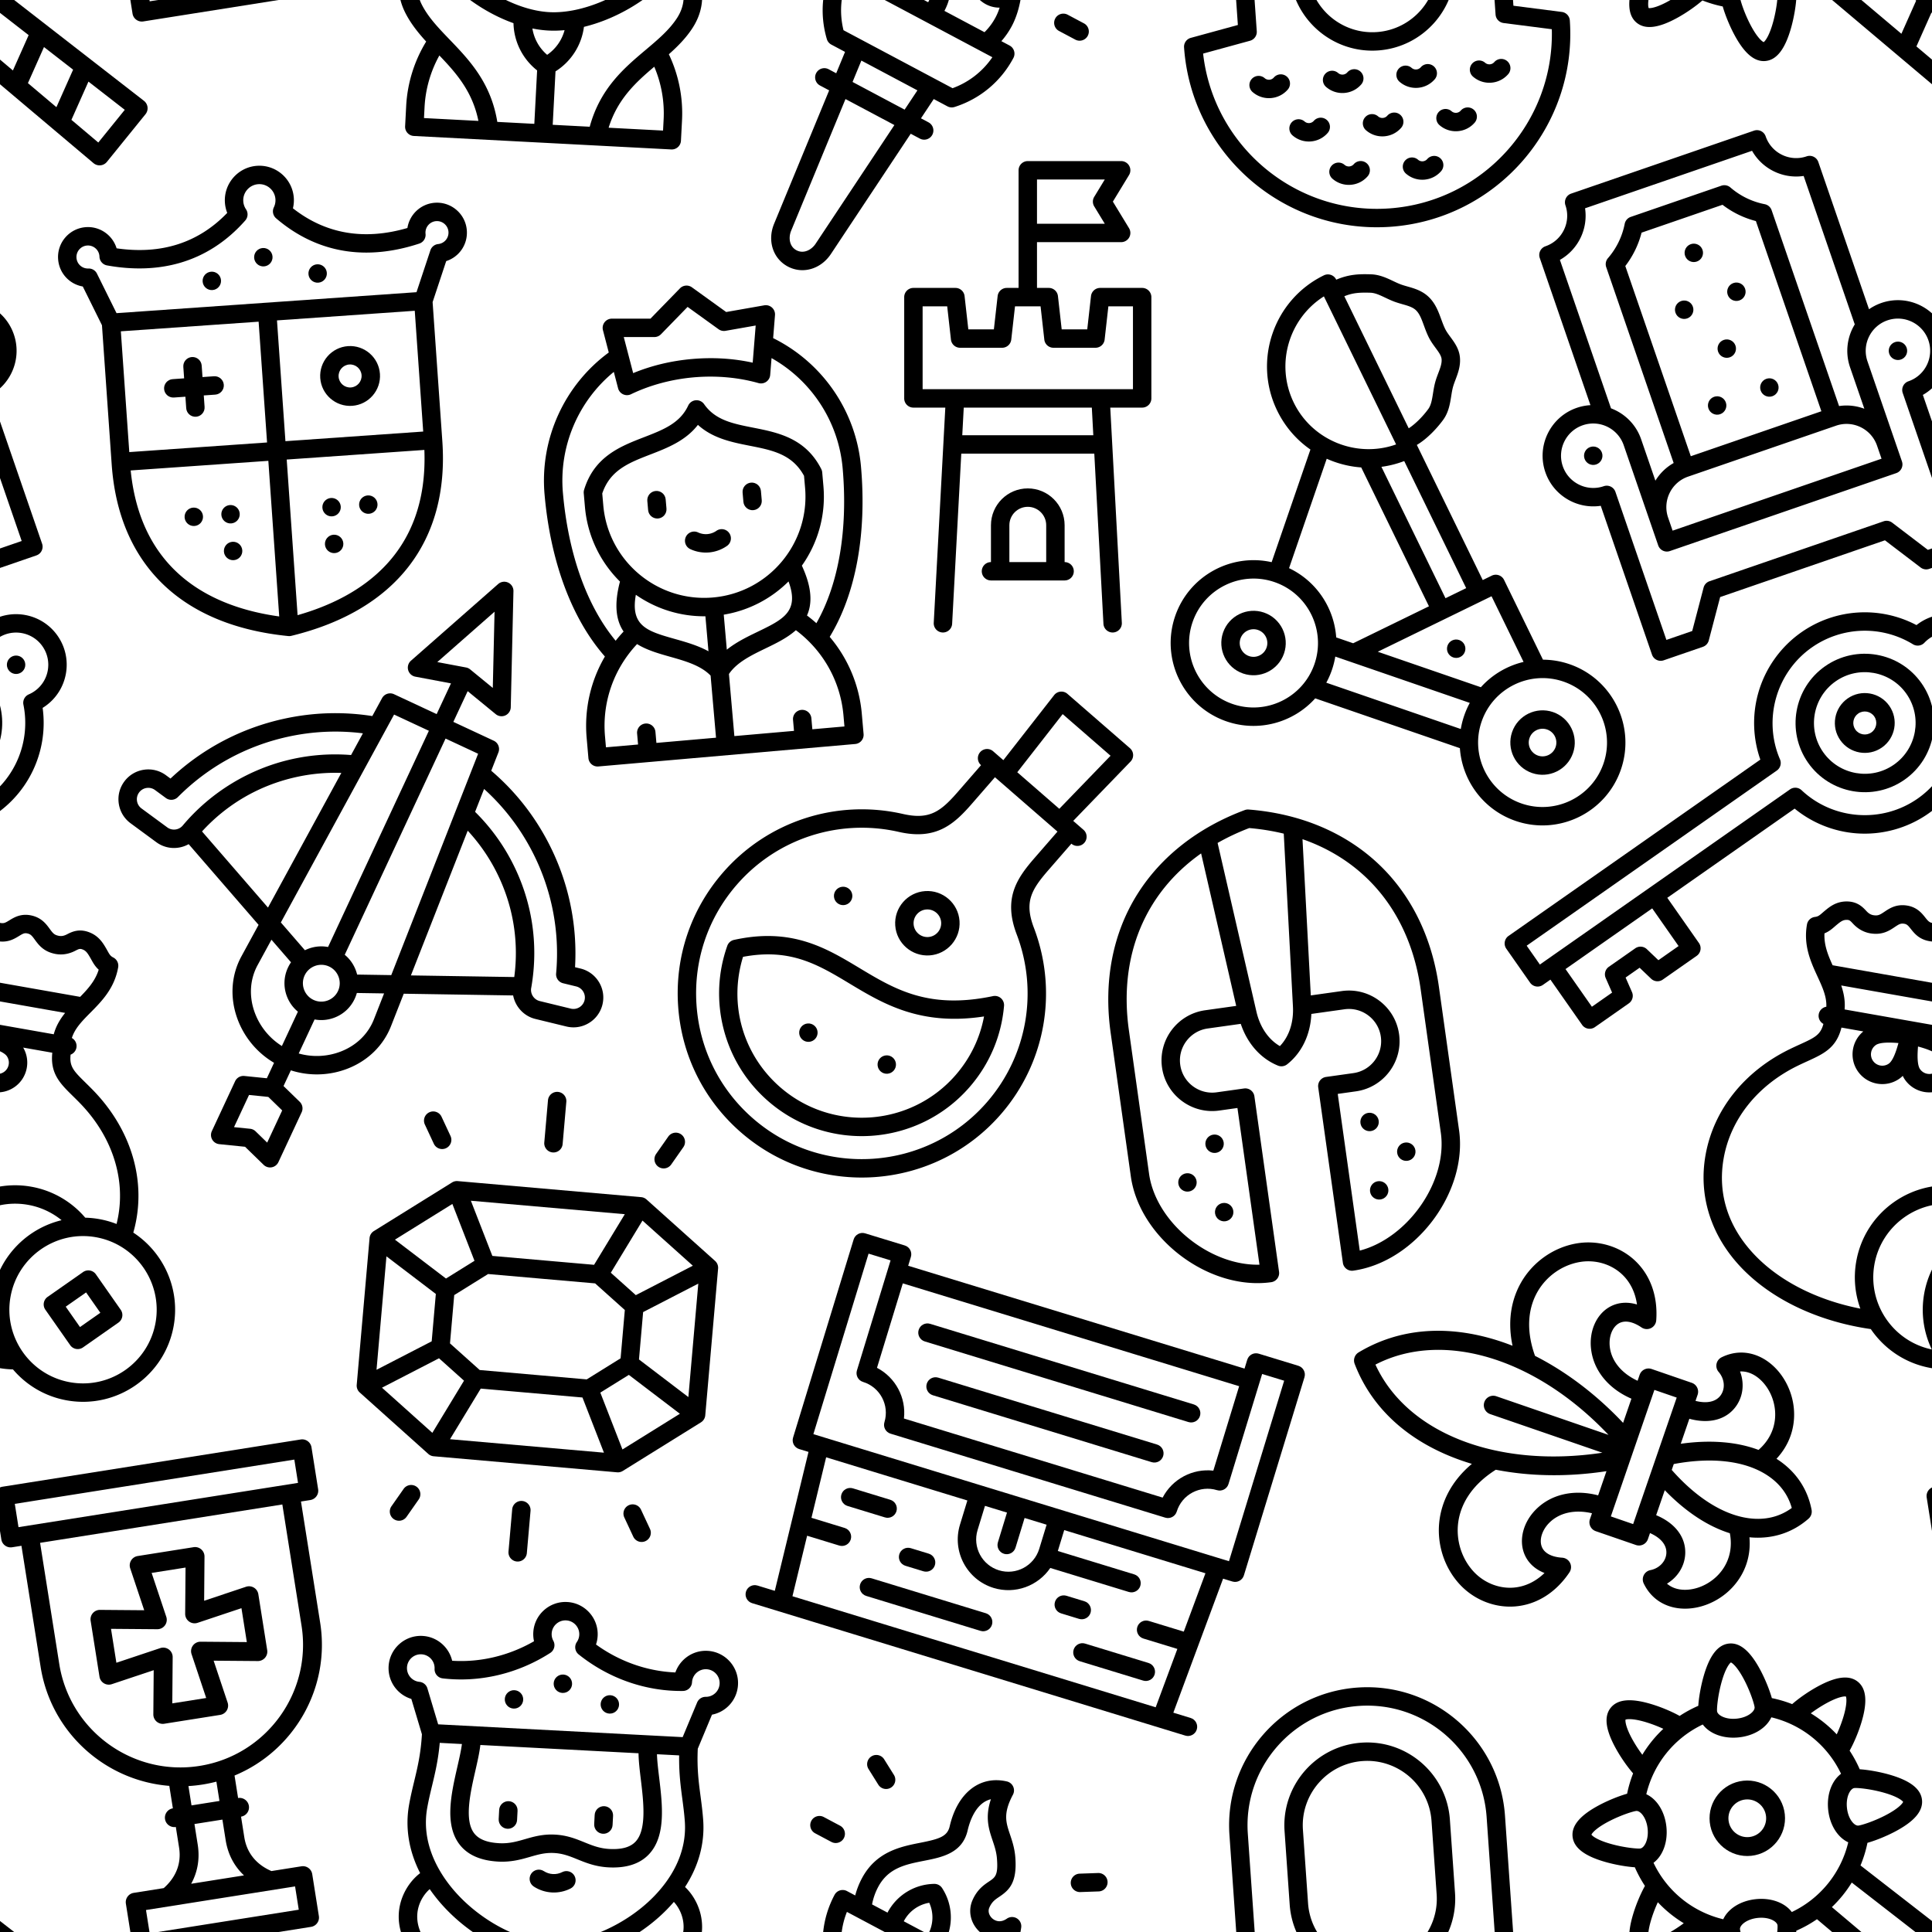 <svg xmlns="http://www.w3.org/2000/svg" xmlns:xlink="http://www.w3.org/1999/xlink" width="512" height="512" viewBox="0 0 512 512">
  <defs>
    <svg xmlns="http://www.w3.org/2000/svg" width="512" viewBox="0 0 512 512" height="512" id="a">
      <path d="M509.071 2.929A10.002 10.002 0 0 0 498.363.685L380.875 46.552a10 10 0 0 0-1.463 17.917l33.886 20.09-26.026 26.026-36.122-36.122a10 10 0 0 0-13.688-.427l-16.601 14.648c-28.531-15.741-59.422-25.879-91.927-30.159-46.846-6.168-94.107.396-137.254 18.988l-3.415-5.124c-4.806-7.197-12.127-12.092-20.614-13.783-8.487-1.688-17.125.026-24.322 4.831-7.197 4.806-12.092 12.127-13.783 20.614-1.69 8.487.025 17.125 4.826 24.314l19.243 28.876c6.191 9.291 16.475 14.386 26.982 14.386a32.27 32.27 0 0 0 5.263-.431l41.371 108.337-29.166 25.737c-16.863 14.879-26.552 35.963-27.283 59.368-.699 22.379 6.88 44.324 20.997 61.441l-13.097 13.097-22.083-10.673a9.999 9.999 0 0 0-11.423 1.932L2.929 452.681a10 10 0 0 0 2.719 16.074l25.345 12.25 12.25 25.345a9.998 9.998 0 0 0 16.074 2.719l42.247-42.247a10 10 0 0 0 1.932-11.423l-10.673-22.083 13.307-13.307c16.05 12.459 36.01 19.358 56.494 19.358.946 0 1.896-.015 2.844-.044 23.405-.731 44.489-10.42 59.368-27.283l24.964-28.292 111.014 42.393c-1.954 12.174 3.139 25.027 13.943 32.241l28.868 19.237a32.21 32.21 0 0 0 17.943 5.445c10.469-.001 20.755-5.056 26.993-14.397 9.92-14.857 5.904-35.016-8.96-44.941l-5.116-3.409c18.591-43.147 25.154-90.409 18.988-137.254-4.407-33.476-15.01-65.199-31.541-94.4l14.137-16.022a10 10 0 0 0-.427-13.688l-34.229-34.229 26.026-26.026 20.09 33.886a10 10 0 0 0 17.917-1.463l45.867-117.488a9.991 9.991 0 0 0-2.242-10.704zm-165.42 92.319 29.479 29.479-183.217 183.217c-6.092-3.607-13.061-5.531-20.327-5.531-1.507 0-3.001.083-4.477.246l-14.246-37.304zM155.444 328.271c3.899-3.899 9.021-5.849 14.142-5.849s10.243 1.949 14.142 5.849c7.798 7.798 7.798 20.486 0 28.284-7.798 7.799-20.486 7.799-28.284 0-7.798-7.797-7.798-20.486 0-28.284zm-85.185-202.12L51.011 97.266a12.317 12.317 0 0 1-1.849-9.307 12.322 12.322 0 0 1 5.275-7.889 12.307 12.307 0 0 1 9.308-1.849 12.31 12.31 0 0 1 7.883 5.267l8.11 12.169a10 10 0 0 0 12.58 3.503c41.762-19.654 88.101-26.85 134.007-20.806 27.618 3.636 53.971 11.851 78.524 24.459l-20.135 17.766a215.606 215.606 0 0 0-61.72-17.745c-46.86-6.167-95.239 3.467-136.234 27.136-5.647 3.268-12.897 1.59-16.501-3.819zm33.955 17.042c35.867-18.743 75.847-25.838 116.169-20.53a195.73 195.73 0 0 1 47.748 12.547L143.246 245.404zM90.772 345.262c.557-17.828 7.846-33.808 20.525-44.995l23.553-20.783 11.573 30.306a40.524 40.524 0 0 0-5.122 4.338c-7.555 7.555-11.716 17.6-11.716 28.285 0 7.265 1.925 14.234 5.531 20.327l-29.114 29.114c-10.274-13.161-15.757-29.717-15.23-46.592zM55.127 484.978l-7.642-15.811a9.999 9.999 0 0 0-4.652-4.652l-15.811-7.642 27.271-27.271 18.947 9.157 9.158 18.947zM209.84 398.81c-11.187 12.679-27.167 19.968-44.995 20.525-15.969.49-31.643-4.384-44.429-13.608l28.844-28.844c6.092 3.607 13.061 5.531 20.327 5.531 10.685 0 20.729-4.161 28.285-11.716a40.524 40.524 0 0 0 4.338-5.122l27.641 10.556zm165.816-157.695a195.537 195.537 0 0 1 13.68 50.502c5.305 40.296-1.792 80.295-20.533 116.168l-104.872-40.048zm57.99 44.561c6.043 45.906-1.151 92.245-20.806 134.007a10.001 10.001 0 0 0 3.503 12.58l12.161 8.104c5.686 3.796 7.222 11.511 3.426 17.196-3.797 5.686-11.511 7.223-17.205 3.42l-28.868-19.237c-5.55-3.706-7.162-11.304-3.593-16.938.081-.128.159-.258.234-.389 23.659-41.388 32.88-88.213 26.667-135.413a215.45 215.45 0 0 0-18.976-64.363l17.674-20.031c13.359 25.259 22.018 52.467 25.783 81.064zm-18.787-119.22L243.98 360.118l-34.64-13.228c.163-1.476.246-2.97.246-4.477 0-7.265-1.925-14.234-5.531-20.327L387.273 138.87zm39.416-61.709-16.198-27.322a9.996 9.996 0 0 0-3.502-3.502l-27.322-16.198L484.39 27.61z" />
    </svg>
    <svg xmlns="http://www.w3.org/2000/svg" width="512" viewBox="0 0 512 512" height="512" id="b">
      <path d="M341.87 324.832c-70.762 9.739-105.699-14.737-142.686-40.652-34.569-24.22-70.311-49.267-133.661-39.868a10 10 0 0 0-7.704 5.905c-12.266 28.217-15.84 59.192-10.336 89.577 5.635 31.109 20.475 59.414 42.915 81.854 30.217 30.217 69.909 45.325 109.602 45.325 39.692 0 79.384-15.108 109.602-45.325 23.316-23.317 38.361-52.829 43.508-85.347a10 10 0 0 0-11.24-11.469zm-46.411 82.674c-26.321 26.321-60.884 39.48-95.459 39.477-34.566-.003-69.145-13.162-95.459-39.477-38.178-38.177-49.862-94.208-30.501-144.152 51.904-6.07 80.606 14.042 113.668 37.206 34.488 24.164 73.299 51.35 142.937 45.626-6.021 23.17-18.035 44.169-35.186 61.32z" />
      <path d="m509.071 66.615-63.64-63.639a9.999 9.999 0 0 0-14.504.382l-59.938 66.598-10.411-10.411c-3.905-3.905-10.237-3.905-14.143 0s-3.905 10.237 0 14.143l-26.747 26.748c-20.278 20.277-32.96 28.884-61.565 20.22-70.813-21.446-147.273-2.299-199.545 49.971C20.804 208.401 0 258.625 0 312.047s20.804 103.646 58.579 141.421c38.995 38.995 90.2 58.485 141.421 58.485 51.209 0 102.436-19.5 141.421-58.485 52.271-52.271 71.419-128.732 49.972-199.545-8.663-28.604-.058-41.288 20.22-61.565l26.747-26.747c3.905 3.905 10.237 3.905 14.143 0s3.905-10.237 0-14.143l-10.411-10.411 66.598-59.939a10 10 0 0 0 .381-14.503zM397.47 178.216c-20.956 20.956-37.319 41.554-25.219 81.505 19.305 63.74 2.073 132.561-44.973 179.605-70.181 70.183-184.375 70.182-254.558 0C38.724 405.329 20 360.127 20 312.047s18.724-93.282 52.721-127.279c34.299-34.299 80.171-52.751 127.211-52.751a180.62 180.62 0 0 1 52.393 7.779c39.952 12.102 60.548-4.263 81.505-25.219l26.747-26.748 63.64 63.64zm30.46-51.32-42.779-42.779 53.591-59.546 48.734 48.733z" />
      <path d="M276.316 275.91c19.299 0 35-15.701 35-35s-15.701-35-35-35-35 15.701-35 35 15.702 35 35 35zm0-50c8.271 0 15 6.729 15 15s-6.729 15-15 15-15-6.729-15-15 6.729-15 15-15zM187.12 214.938c5.523 0 10-4.477 10-10s-4.477-10-10-10h-.007c-5.523 0-9.997 4.477-9.997 10s4.481 10 10.004 10zM139.12 340.438h-.007c-5.523 0-9.997 4.477-9.997 10s4.481 10 10.004 10 10-4.477 10-10-4.477-10-10-10zM221.62 380.938h-.007c-5.523 0-9.997 4.477-9.997 10s4.481 10 10.004 10 10-4.477 10-10-4.477-10-10-10z" />
    </svg>
    <svg xmlns="http://www.w3.org/2000/svg" width="512" viewBox="0 0 512 512" height="512" id="c">
      <path d="M446 53.5c-15.43 0-28.383 10.81-31.686 25.253-47.863 10.395-89.027.315-122.541-29.995A37.574 37.574 0 0 0 293.5 37.5C293.5 16.822 276.678 0 256 0s-37.5 16.822-37.5 37.5c0 3.834.588 7.633 1.727 11.258-33.516 30.311-74.682 40.389-122.541 29.995C94.383 64.31 81.43 53.5 66 53.5c-17.921 0-32.5 14.579-32.5 32.5 0 15.302 10.396 28.071 24.658 31.559L76 160.973v151.478c0 108.974 63.328 179.791 178.318 199.406a9.999 9.999 0 0 0 3.364 0C372.672 492.242 436 421.425 436 312.451V160.973l17.842-43.415C468.104 114.071 478.5 101.302 478.5 86c0-17.921-14.579-32.5-32.5-32.5zm-30 247H266V169h150zm-170 0H96V169h150zm-149.876 20H246v169.422C176.584 475.339 99.605 433.563 96.124 320.5zM266 489.922V320.5h149.876C412.395 433.563 335.416 475.339 266 489.922zm180.428-391.43a9.998 9.998 0 0 0-8.918 6.193L419.298 149H92.702L74.49 104.686a9.996 9.996 0 0 0-8.918-6.193A12.443 12.443 0 0 1 53.5 86c0-6.893 5.607-12.5 12.5-12.5S78.5 79.107 78.5 86c0 .161-.005.32-.011.479a10 10 0 0 0 7.533 10.07c28.035 7.114 54.681 8.043 79.192 2.765 27.546-5.933 52.435-19.715 73.976-40.966a10.001 10.001 0 0 0 1.638-12.12 17.47 17.47 0 0 1-2.328-8.729c0-9.649 7.851-17.5 17.5-17.5s17.5 7.851 17.5 17.5c0 3.073-.805 6.092-2.328 8.729a10 10 0 0 0 1.638 12.12c21.541 21.251 46.43 35.033 73.976 40.966 24.514 5.278 51.158 4.35 79.192-2.765a10 10 0 0 0 7.533-10.07A12.66 12.66 0 0 1 433.5 86c0-6.893 5.607-12.5 12.5-12.5s12.5 5.607 12.5 12.5c0 6.78-5.303 12.268-12.072 12.492z" />
      <path d="M256.004 89.5h-.008c-5.522 0-9.996 4.478-9.996 10s4.481 10 10.004 10 10-4.478 10-10-4.478-10-10-10zM198.392 111.251h-.008c-5.522 0-9.996 4.478-9.996 10s4.481 10 10.004 10 10-4.478 10-10-4.478-10-10-10zM313.608 111.251c-5.522 0-10 4.478-10 10s4.478 10 10 10h.008c5.522 0 9.996-4.478 9.996-10s-4.481-10-10.004-10zM148.5 244.75H161v12.5c0 5.522 4.478 10 10 10s10-4.478 10-10v-12.5h12.5c5.522 0 10-4.478 10-10s-4.478-10-10-10H181v-12.5c0-5.522-4.478-10-10-10s-10 4.478-10 10v12.5h-12.5c-5.522 0-10 4.478-10 10s4.478 10 10 10zM311.004 365.496h-.008c-5.522 0-9.996 4.478-9.996 10s4.481 10 10.004 10 10-4.478 10-10-4.478-10-10-10zM351.003 365.496h-.007c-5.522 0-9.997 4.478-9.997 10s4.481 10 10.004 10 10-4.478 10-10-4.478-10-10-10zM311.004 405.496h-.008c-5.522 0-9.996 4.478-9.996 10s4.481 10 10.004 10 10-4.478 10-10-4.478-10-10-10zM341 267.25c17.921 0 32.5-14.579 32.5-32.5s-14.579-32.5-32.5-32.5-32.5 14.579-32.5 32.5 14.579 32.5 32.5 32.5zm0-45c6.893 0 12.5 5.607 12.5 12.5s-5.607 12.5-12.5 12.5-12.5-5.607-12.5-12.5 5.607-12.5 12.5-12.5zM200.996 385.496h.008c5.522 0 9.996-4.478 9.996-10s-4.481-10-10.004-10-10 4.478-10 10 4.478 10 10 10zM160.997 365.496c-5.522 0-10 4.478-10 10s4.478 10 10 10h.007c5.522 0 9.997-4.478 9.997-10s-4.481-10-10.004-10zM200.996 405.496c-5.522 0-10 4.478-10 10s4.478 10 10 10h.008c5.522 0 9.996-4.478 9.996-10s-4.481-10-10.004-10z" />
    </svg>
    <svg xmlns="http://www.w3.org/2000/svg" width="512" viewBox="0 0 512 512" height="512" id="d">
      <path d="M431 222c-5.198 0-10.231.725-15.001 2.079V55c0-5.523-4.478-10-10-10-19.299 0-35-15.701-35-35 0-5.523-4.478-10-10-10H151c-5.523 0-10 4.477-10 10 0 19.299-15.701 35-35 35-5.523 0-10 4.477-10 10v169.079A54.858 54.858 0 0 0 81 222c-30.327 0-55 24.673-55 55 0 26.914 19.429 49.374 45 54.089V502c0 5.523 4.477 10 10 10h45a10 10 0 0 0 8.321-4.453L161.352 467h189.296l27.032 40.547A9.999 9.999 0 0 0 386 512h45c5.522 0 10-4.477 10-10V331.089c25.57-4.715 45-27.175 45-54.089 0-30.327-24.673-55-55-55zM136 367c0-19.299 15.701-35 35-35h170c19.299 0 35 15.701 35 35v15H136zm195-55H181V93.52a100.593 100.593 0 0 0 28.52-28.521h92.96A100.58 100.58 0 0 0 331 93.52zM116 64.089c22.328-4.117 39.972-21.761 44.089-44.089H351.91c4.117 22.328 21.762 39.972 44.089 44.089v170.516C383.792 244.701 376 259.958 376 277v47.604c-7.071-5.847-15.622-9.964-25-11.693V87.952a9.999 9.999 0 0 0-4.991-8.655 80.496 80.496 0 0 1-29.307-29.306A10 10 0 0 0 308.047 45H203.952a9.999 9.999 0 0 0-8.655 4.991 80.478 80.478 0 0 1-29.306 29.306A10 10 0 0 0 161 87.952v224.959c-9.378 1.73-17.93 5.846-25 11.693V277c0-17.043-7.792-32.3-20-42.396zM431 312c-5.522 0-10 4.477-10 10v170h-29.648l-27.032-40.547A9.999 9.999 0 0 0 356 447H156a9.998 9.998 0 0 0-8.32 4.453L120.648 492H91V322c0-5.523-4.477-10-10-10-19.299 0-35-15.701-35-35s15.701-35 35-35 35 15.701 35 35v115c0 5.523 4.477 10 10 10h260c5.522 0 10-4.477 10-10V277c0-19.299 15.701-35 35-35s35 15.701 35 35-15.701 35-35 35z" />
      <path d="M226.01 149.219H226c-5.523 0-9.995 4.477-9.995 10s4.482 10 10.005 10 10-4.477 10-10-4.477-10-10-10zM226.01 259.218H226c-5.523 0-9.995 4.477-9.995 10s4.482 10 10.005 10 10-4.477 10-10-4.477-10-10-10zM256.005 94.219h-.011c-5.523 0-9.995 4.477-9.995 10s4.482 10 10.005 10c5.522 0 10-4.477 10-10s-4.476-10-9.999-10zM285.999 149.219h-.011c-5.522 0-9.995 4.477-9.995 10s4.483 10 10.006 10 10-4.477 10-10-4.477-10-10-10zM256.005 204.218h-.011c-5.523 0-9.995 4.477-9.995 10s4.482 10 10.005 10c5.522 0 10-4.477 10-10s-4.476-10-9.999-10zM285.999 259.218h-.011c-5.522 0-9.995 4.477-9.995 10s4.483 10 10.006 10 10-4.477 10-10-4.477-10-10-10zM81 267h-.011c-5.523 0-9.995 4.477-9.995 10S75.477 287 81 287s10-4.477 10-10-4.477-10-10-10zM431.011 267h-.012c-5.522 0-9.994 4.477-9.994 10s4.483 10 10.006 10 10-4.477 10-10-4.478-10-10-10z" />
    </svg>
    <svg xmlns="http://www.w3.org/2000/svg" width="512" viewBox="0 0 512.003 512.003" height="512" id="e">
      <path d="M425.219 320.014c.52-4.943.784-9.971.784-15.013 0-50.043-25.744-97.308-70.632-129.676-3.365-2.427-6.558-4.624-9.374-6.562-14.81-10.192-20.578-14.163-21.401-27.27a9.995 9.995 0 0 0 4.903-8.604c0-4.367-2.801-8.081-6.704-9.443 1.411-10.87 7.834-20.138 15.136-30.675 9.881-14.258 21.08-30.418 21.08-53.66a10 10 0 0 0-7.078-9.563c-3.386-1.034-4.646-2.592-7.407-6.005a122.01 122.01 0 0 0-1.967-2.389c-4.301-5.058-10.191-11.984-21.254-14.083-11.855-2.244-18.808 3.029-23.41 6.521-3.271 2.482-6.184 3.371-9.74 2.964-.063-.008-.128-.014-.192-.021-3.795-.357-5.628-1.981-9.413-5.619l-.098-.095C273.926 6.472 267.727.516 256.44.032c-11.548-.504-18.167 5.361-22.61 9.295-3.652 3.236-5.271 4.572-8.851 4.537-3.505.008-5.134-1.301-8.853-4.594-4.379-3.877-11.008-9.755-22.545-9.238-11.288.484-17.486 6.44-22.014 10.79l-.097.094c-3.785 3.638-5.618 5.262-9.413 5.619-.064.007-.129.013-.192.021-3.56.406-6.469-.482-9.741-2.965-4.6-3.491-11.548-8.764-23.408-6.52-11.063 2.099-16.954 9.025-21.254 14.082a122.24 122.24 0 0 0-1.969 2.39c-2.761 3.413-4.021 4.971-7.405 6.005a10 10 0 0 0-7.078 9.563c0 23.242 11.199 39.402 21.079 53.659 7.302 10.537 13.725 19.806 15.136 30.676-3.903 1.362-6.704 5.076-6.704 9.443 0 4.412 2.857 8.156 6.822 9.484-1.026 12.411-6.864 16.43-21.338 26.39-2.816 1.938-6.009 4.136-9.374 6.562C51.744 207.694 26 254.959 26 305.001c0 45.083 21.215 85.464 59.737 113.702 36.33 26.631 86.144 41.298 140.263 41.298 3.189 0 6.402-.052 9.593-.154 18.18 18.693 43.589 30.322 71.663 30.322 5.024 0 10.067-.383 15.041-1.139 17.312 14.342 39.518 22.972 63.703 22.972 55.141 0 100-44.859 100-100 .001-41.228-25.078-76.708-60.781-91.988zM256.647 172.533c-4.803 4.8-12.613 4.802-17.412 0-3.955-3.954-5.615-14.883-6.436-23.847 8.964.82 19.893 2.48 23.847 6.436 4.801 4.8 4.8 12.611.001 17.411zm-69.289 0c-4.799-4.801-4.8-12.612 0-17.412 3.954-3.955 14.883-5.615 23.847-6.436-.82 8.965-2.481 19.893-6.436 23.847-4.798 4.802-12.61 4.801-17.411.001zm-40.069-49.644c-.846-9.381-4.013-17.499-8.142-25h171.727c-4.129 7.501-7.296 15.619-8.143 25zm-35.89-77.572c4.463-2.791 7.253-6.239 9.644-9.195.534-.66 1.078-1.333 1.655-2.013 3.691-4.34 5.801-6.641 9.745-7.388 3.01-.573 3.976.058 7.591 2.8 7.31 5.548 15.384 7.873 24.004 6.916 10.841-1.056 16.88-6.86 21.293-11.103l.096-.092c3.753-3.606 5.419-5.075 9.014-5.23 3.31-.146 4.751.977 8.494 4.29 4.56 4.037 10.797 9.563 21.938 9.562h.213c11.205 0 17.445-5.526 22.066-9.619 3.679-3.256 5.117-4.391 8.43-4.231 3.594.154 5.26 1.623 9.012 5.229l.097.093c4.413 4.242 10.452 10.047 21.293 11.103 8.615.956 16.694-1.367 24.003-6.915 3.618-2.745 4.587-3.375 7.593-2.801 3.943.747 6.053 3.047 9.745 7.389.576.679 1.12 1.352 1.653 2.012 2.392 2.956 5.183 6.405 9.646 9.195-1.582 12.461-7.776 22.445-14.719 32.572H126.118c-6.944-10.129-13.139-20.113-14.719-32.574zM97.563 402.573c-33.731-24.727-51.562-58.467-51.562-97.571 0-43.537 22.718-84.89 62.328-113.453 3.188-2.299 6.15-4.338 9.016-6.31 15.752-10.841 28.41-19.553 29.999-42.35h24.109c-10.804 12.681-10.216 31.805 1.763 43.785l.001.001c6.299 6.299 14.573 9.448 22.848 9.448s16.549-3.149 22.848-9.449a27.468 27.468 0 0 0 3.089-3.711 27.41 27.41 0 0 0 3.09 3.712c6.3 6.3 14.572 9.448 22.848 9.448 8.273 0 16.55-3.15 22.848-9.448l.001-.001c11.979-11.98 12.567-31.104 1.763-43.785h32.108c1.589 22.797 14.247 31.509 29.998 42.35 2.865 1.972 5.828 4.011 9.016 6.31 39.611 28.563 62.329 69.915 62.329 113.453 0 2.997-.108 5.986-.321 8.946a100.114 100.114 0 0 0-19.68-1.945c-5.094 0-10.101.383-14.993 1.122a99.838 99.838 0 0 0-63.751-22.955c-55.141 0-100 44.859-100 100 0 18.11 4.839 35.111 13.292 49.778-47.763-.933-91.264-14.12-122.987-37.375zm129.694-12.403c0-44.112 35.888-80 80-80a79.89 79.89 0 0 1 38.929 10.103c-35.385 15.418-60.185 50.732-60.185 91.73 0 21.661 6.923 41.734 18.671 58.126-42.92-1.37-77.415-36.712-77.415-79.959zm158.744 101.833c-44.112 0-80-35.888-80-80s35.888-80 80-80 80 35.888 80 80-35.887 80-80 80z" />
      <path d="M393.073 371.698a10.003 10.003 0 0 0-14.142 0l-33.233 33.234c-3.905 3.905-3.905 10.237 0 14.143l33.233 33.233c1.953 1.953 4.512 2.929 7.071 2.929s5.118-.977 7.071-2.929l33.234-33.233a10.001 10.001 0 0 0 0-14.142zm-7.072 59.396-19.091-19.091 19.091-19.092 19.092 19.092z" />
    </svg>
    <svg xmlns="http://www.w3.org/2000/svg" width="512" viewBox="0 0 512 512" height="512" id="f">
      <path d="M90 386.998c-19.299 0-35 15.701-35 35s15.701 35 35 35 35-15.701 35-35-15.701-35-35-35zm0 50c-8.271 0-15-6.729-15-15s6.729-15 15-15 15 6.729 15 15-6.729 15-15 15z" />
      <path d="M422 331.998a89.657 89.657 0 0 0-28.881 4.752l-68.169-68.17a10.001 10.001 0 0 0-14.142 0l-7.694 7.694-115.457-115.457c8.466-9.933 14.869-24.344 18.17-35.08 2.958-9.616 1.325-18.94-.116-27.167-.573-3.269-1.114-6.356-1.358-9.303-.239-2.88-.147-5.955-.051-9.21.223-7.535.476-16.076-3.468-24.633-3.835-8.32-10.752-13.11-16.855-17.337-3.091-2.141-6.012-4.163-8.306-6.457-2.614-2.615-4.984-5.53-7.494-8.616-5.88-7.231-12.544-15.428-23.064-19.365-8.121-3.04-16.038-2.615-23.021-2.239-2.922.158-5.683.305-8.307.206-2.671-.101-5.446-.408-8.384-.734C97.737.03 89.047-.933 80.14 1.846c-12.038 3.758-22.289 7.52-33.687 17.766l-.091-.092a10.001 10.001 0 0 0-14.142 0c-42.888 42.889-42.888 112.675 0 155.564C45.701 188.567 62.104 198.13 80 203.176V332.55c-44.938 4.99-80 43.201-80 89.448 0 49.626 40.374 90 90 90 37.219 0 69.234-22.71 82.916-55h166.169c13.682 32.29 45.696 55 82.916 55 49.626 0 90-40.374 90-90s-40.375-90-90.001-90zm-48.013 13.905c-15.434 9.773-27.705 24.108-34.902 41.095h-118.41l97.204-97.204zm-102.693-37.809L159.025 195.826a109.604 109.604 0 0 0 21.369-13.987l108.577 108.578zM86.098 20.938c4.908-1.53 10.556-.905 17.098-.178 3.164.351 6.436.714 9.836.843 3.54.134 6.893-.046 10.134-.221 5.756-.31 10.729-.577 14.937.998 5.438 2.036 9.664 7.233 14.558 13.253 2.717 3.342 5.527 6.798 8.869 10.14 3.569 3.568 7.55 6.325 11.062 8.758 4.577 3.17 8.53 5.907 10.079 9.267 1.977 4.289 1.821 9.562 1.64 15.669-.109 3.664-.221 7.453.111 11.454.319 3.851.965 7.536 1.589 11.102 1.205 6.876 2.245 12.814.7 17.836-3.102 10.089-8.216 20.31-13.266 26.748L60.616 33.776c7.398-6.47 14.005-9.256 25.482-12.838zM39.68 41.124 166.175 167.62c-35.237 28.124-87.363 25.774-119.814-6.678-32.7-32.701-34.927-84.513-6.681-119.818zm69.289 166.174c10.107.085 20.02-1.18 29.53-3.714l118.653 118.652-64.762 64.762h-19.474C160.477 357.64 132.882 336.202 100 332.55V206.854c2.967.267 5.959.416 8.969.444zM90 491.998c-38.598 0-70-31.402-70-70s31.402-70 70-70 70 31.402 70 70-31.402 70-70 70zm88.75-55c.822-4.879 1.25-9.891 1.25-15s-.428-10.121-1.25-15h154.5c-.822 4.879-1.25 9.891-1.25 15s.428 10.121 1.25 15zm243.25 55c-38.598 0-70-31.402-70-70s31.402-70 70-70 70 31.402 70 70-31.402 70-70 70z" />
      <path d="M422 386.998c-19.299 0-35 15.701-35 35s15.701 35 35 35 35-15.701 35-35-15.701-35-35-35zm0 50c-8.271 0-15-6.729-15-15s6.729-15 15-15 15 6.729 15 15-6.729 15-15 15zM300.126 366.173c5.523 0 10-4.478 10-10s-4.477-10-10-10h-.007c-5.523 0-9.997 4.478-9.997 10s4.481 10 10.004 10z" />
    </svg>
    <svg xmlns="http://www.w3.org/2000/svg" width="512" viewBox="0 0 512 512" height="512" id="g">
      <path d="M386.127 74.216C355.04 37.428 310.788 11.846 258.154.235a10.036 10.036 0 0 0-4.309 0c-52.633 11.611-96.886 37.194-127.973 73.982C93.246 112.827 76 163.082 76 219.55V377c0 68.131 66.869 135 135 135 5.523 0 10-4.478 10-10V309.55c0-5.522-4.477-10-10-10h-30c-19.299 0-35-15.701-35-35s15.701-35 35-35h36.279c4.152 22.206 16.129 40.331 33.692 50.548a10 10 0 0 0 10.057 0c17.563-10.217 29.54-28.342 33.692-50.548H331c19.299 0 35 15.701 35 35s-15.701 35-35 35h-30c-5.523 0-10 4.478-10 10V502c0 5.522 4.477 10 10 10 68.131 0 135-66.869 135-135V219.55c0-56.468-17.246-106.724-49.873-145.334zM126 264.55c0 30.327 24.673 55 55 55h20v171.865C147.444 485.21 96 430.628 96 377V219.55c0-81.389 38.069-145.183 104.405-179.302l14.689 169.302H181c-30.327 0-55 24.673-55 55zm130-5.153c-11.329-8.885-18.534-23.381-20.038-40.712L219.72 31.476c11.411-4.542 23.517-8.301 36.28-11.226 12.764 2.925 24.87 6.684 36.281 11.226l-16.244 187.209c-1.504 17.332-8.709 31.829-20.037 40.712zM416 377c0 53.628-51.444 108.21-105 114.415V319.55h20c30.327 0 55-24.673 55-55s-24.673-55-55-55h-34.095l14.69-169.302C377.931 74.367 416 138.161 416 219.55z" />
      <path d="M171 364.549c5.523 0 10-4.478 10-10s-4.477-10-10-10h-.007c-5.523 0-9.997 4.478-9.997 10s4.481 10 10.004 10zM171 439.549c5.523 0 10-4.478 10-10s-4.477-10-10-10h-.007c-5.523 0-9.997 4.478-9.997 10s4.481 10 10.004 10zM136 402.05c5.523 0 10-4.478 10-10s-4.477-10-10-10h-.007c-5.523 0-9.997 4.478-9.997 10s4.481 10 10.004 10zM341 344.549c-5.523 0-10 4.478-10 10s4.477 10 10 10h.007c5.523 0 9.997-4.478 9.997-10s-4.481-10-10.004-10zM341 419.549c-5.523 0-10 4.478-10 10s4.477 10 10 10h.007c5.523 0 9.997-4.478 9.997-10s-4.481-10-10.004-10zM376.001 382.05c-5.523 0-10 4.478-10 10s4.477 10 10 10h.007c5.523 0 9.997-4.478 9.997-10s-4.481-10-10.004-10z" />
    </svg>
    <svg xmlns="http://www.w3.org/2000/svg" width="512" viewBox="0 0 511.974 511.974" height="512" id="h">
      <path d="M478.232 93.828c21.435-21.437 21.435-56.314 0-77.751-21.436-21.436-56.314-21.436-77.75 0a56.39 56.39 0 0 0-2.227 2.361c-42.715-13.733-89.799-2.566-121.81 29.442-19.472 19.473-31.751 45.302-34.576 72.728-2.542 24.683 2.676 49.638 14.75 71.135L20.595 427.767c-3.905 3.905-3.905 10.237 0 14.143l31.804 31.805a10.001 10.001 0 0 0 14.142 0l7.063-7.063 42.394 42.394c1.953 1.952 4.512 2.929 7.071 2.929s5.119-.977 7.071-2.929l31.804-31.804a10 10 0 0 0 1.25-12.617l-9.58-14.376 13.141-13.141 14.376 9.58a9.994 9.994 0 0 0 12.616-1.25l31.805-31.804a10.003 10.003 0 0 0 0-14.142l-42.395-42.394L302.565 237.69c21.496 12.073 46.45 17.288 71.135 14.75 27.427-2.824 53.255-15.104 72.728-34.576 32.01-32.011 43.176-79.096 29.442-121.809a56.528 56.528 0 0 0 2.362-2.227zM204.34 406.563 185.403 425.5l-14.376-9.58a10 10 0 0 0-12.616 1.25l-24.733 24.732a10 10 0 0 0-1.251 12.617l9.581 14.376-18.937 18.937-35.323-35.323 81.269-81.269zM464.09 79.685a35.203 35.203 0 0 1-5.562 4.532 10 10 0 0 0-3.818 12.009c14.558 37.12 5.756 79.314-22.424 107.494-33.421 33.421-86.31 38.882-125.753 12.988a10.002 10.002 0 0 0-12.56 1.288L59.47 452.5l-17.662-17.662 234.504-234.503a10 10 0 0 0 1.288-12.56c-25.894-39.445-20.432-92.332 12.988-125.753 28.18-28.18 70.375-36.981 107.494-22.424a9.997 9.997 0 0 0 12.009-3.818 35.37 35.37 0 0 1 4.533-5.562c13.637-13.64 35.826-13.639 49.465 0 13.638 13.639 13.638 35.829.001 49.467z" />
      <path d="M308.25 79.685c-29.326 29.327-29.326 77.047.001 106.374 14.663 14.663 33.925 21.994 53.187 21.994s38.523-7.331 53.188-21.994c29.326-29.327 29.326-77.047 0-106.374-29.328-29.325-77.047-29.327-106.376 0zm92.232 92.232c-21.528 21.528-56.56 21.528-78.09 0-21.528-21.529-21.528-56.56 0-78.089 10.766-10.766 24.903-16.147 39.045-16.147 14.139 0 28.282 5.384 39.045 16.147 21.528 21.529 21.528 56.559 0 78.089zM446.426 47.878c-3.905-3.905-10.234-3.902-14.14.003s-3.903 10.239.002 14.145c1.953 1.952 4.512 2.929 7.071 2.929s5.118-.977 7.071-2.929c3.905-3.905 3.905-10.237 0-14.143z" />
      <path d="M338.456 109.891c-6.139 6.139-9.52 14.301-9.52 22.981s3.381 16.843 9.52 22.98c6.336 6.336 14.659 9.504 22.981 9.504s16.646-3.168 22.981-9.504c12.671-12.671 12.671-33.289 0-45.962-12.671-12.671-33.29-12.671-45.962.001zm31.82 31.819c-4.873 4.875-12.805 4.875-17.678 0h-.001c-2.36-2.36-3.66-5.499-3.66-8.838s1.3-6.478 3.661-8.839c2.438-2.438 5.638-3.655 8.839-3.655s6.402 1.218 8.839 3.654c4.873 4.875 4.873 12.805 0 17.678z" />
    </svg>
    <svg xmlns="http://www.w3.org/2000/svg" width="512" viewBox="0 0 512 512" height="512" id="i">
      <path d="M204.062 249.343c5.522 0 10-4.477 10-10v-10.001c0-5.523-4.478-10-10-10s-10 4.477-10 10v10.001c0 5.523 4.478 10 10 10zM307.938 249.343c5.522 0 10-4.477 10-10v-10.001c0-5.523-4.478-10-10-10s-10 4.477-10 10v10.001c0 5.523 4.477 10 10 10z" />
      <path d="M446 80c0-19.299-15.701-35-35-35-15.896 0-29.376 10.684-33.614 25.249-30.582.341-61.204-8.661-87.681-25.805A35.007 35.007 0 0 0 291 35c0-19.299-15.701-35-35-35s-35 15.701-35 35c0 3.212.439 6.388 1.295 9.444-26.479 17.145-57.074 26.159-87.681 25.805C130.375 55.685 116.896 45 101 45c-19.299 0-35 15.701-35 35 0 16.403 11.191 30.184 26.513 33.969l13.482 37.746c-.139 21.418-2.868 36.102-5.752 51.624-1.483 7.983-3.018 16.238-4.165 25.422-3.143 25.139 2.314 50.168 15.872 73.654-7.792 6.597-14.165 16.005-17.694 26.408-3.952 11.65-6.173 29.85 5.688 50.393 6.459 11.188 15.036 20.751 24.09 29.686A149.232 149.232 0 0 0 106 480.001V502c0 5.523 4.478 10 10 10h280c5.522 0 10-4.477 10-10v-21.999c0-24.853-6.217-49.293-18.034-71.098 9.054-8.935 17.631-18.498 24.09-29.687 11.86-20.543 9.64-38.743 5.688-50.393-3.529-10.404-9.902-19.812-17.693-26.409 13.558-23.486 19.014-48.514 15.872-73.653-1.147-9.184-2.682-17.439-4.165-25.422-2.885-15.522-5.613-30.206-5.752-51.622l13.481-37.748C434.808 110.184 446 96.403 446 80zm-103.988 80c.535 8.44 2.217 18.131 3.981 28.287 4.176 24.052 9.373 53.985-2.166 67.699-5.365 6.377-14.487 9.477-27.887 9.477-10.755 0-18.94-2.831-27.606-5.828-9.462-3.273-19.247-6.657-32.334-6.657-13.088 0-22.873 3.384-32.336 6.657-8.665 2.997-16.851 5.828-27.605 5.828-13.399 0-22.521-3.1-27.887-9.477-11.538-13.714-6.341-43.647-2.165-67.7 1.763-10.155 3.445-19.846 3.98-28.286zM152.868 268.862c9.268 11.016 23.799 16.601 43.19 16.601 14.116 0 24.756-3.68 34.143-6.926 8.624-2.982 16.072-5.558 25.799-5.558s17.174 2.576 25.798 5.558c9.387 3.247 20.026 6.926 34.143 6.926 19.392 0 33.923-5.585 43.191-16.602 17.532-20.838 11.706-54.392 6.566-83.996-1.576-9.08-3.083-17.76-3.638-24.865h24.123c.707 18.985 3.346 33.191 5.911 46.993 1.496 8.05 2.909 15.654 3.983 24.249 4.527 36.221-13.582 65.415-29.571 83.527-28.708 32.52-74.149 55.232-110.506 55.232s-81.799-22.713-110.507-55.233c-15.989-18.112-34.099-47.306-29.57-83.527 1.074-8.595 2.487-16.198 3.983-24.249 2.565-13.802 5.204-28.008 5.911-46.993h24.122c-.554 7.106-2.061 15.785-3.638 24.865-5.14 29.605-10.965 63.159 6.567 83.998zM256 416.425a47.285 47.285 0 0 1-17.496-27.751c5.937.874 11.791 1.327 17.496 1.327 5.706 0 11.559-.453 17.496-1.327A47.285 47.285 0 0 1 256 416.425zm-138.737-47.209c-12.251-21.22-3.717-40.539 5.969-50.012a171.126 171.126 0 0 0 7.268 8.8c23.225 26.309 55.358 46.492 87.186 56 1.492 19.974 11.946 38.36 28.315 49.884V492h-40.258c-9.195-42.389-34.186-65.796-56.394-86.596-12.534-11.738-24.371-22.826-32.086-36.188zM126 480.001c0-19.712 4.515-39.123 13.136-56.755 19.008 17.883 37.918 36.977 46.052 68.754H126zM386 492h-59.189c8.135-31.776 27.044-50.87 46.052-68.753A129.235 129.235 0 0 1 386 480.001zm8.736-122.784c-7.715 13.361-19.553 24.449-32.086 36.188-22.208 20.8-47.198 44.207-56.394 86.595H266v-58.112c16.369-11.524 26.823-29.91 28.315-49.884 31.827-9.508 63.96-29.691 87.184-55.999a171.69 171.69 0 0 0 7.269-8.801c9.685 9.474 18.219 28.793 5.968 50.013zm7.927-267.604L388.953 140H123.047l-13.711-38.388a10 10 0 0 0-8.992-6.628A14.957 14.957 0 0 1 86 80c0-8.271 6.729-15 15-15 8.245 0 14.974 6.708 14.999 14.955a10 10 0 0 0 9.352 9.949c40.375 2.622 81.277-9.345 115.179-33.696a10 10 0 0 0 2.682-13.364A14.951 14.951 0 0 1 241 35c0-8.271 6.729-15 15-15s15 6.729 15 15c0 2.78-.765 5.492-2.212 7.844a10 10 0 0 0 2.682 13.364c33.9 24.35 74.791 36.317 115.18 33.696a10 10 0 0 0 9.352-9.949C396.025 71.708 402.754 65 411 65c8.271 0 15 6.729 15 15 0 8.06-6.301 14.642-14.345 14.984a9.998 9.998 0 0 0-8.992 6.628z" />
      <path d="M236 310.531c6.073 3.506 12.988 5.359 19.999 5.359s13.927-1.853 20-5.359c4.783-2.761 6.422-8.877 3.66-13.66-2.76-4.782-8.873-6.421-13.66-3.661-3.037 1.753-6.495 2.68-10 2.68s-6.962-.927-9.999-2.68c-4.784-2.761-10.899-1.122-13.66 3.661-2.762 4.782-1.123 10.899 3.66 13.66zM256.003 78.889h-.007c-5.522 0-9.996 4.477-9.996 10s4.48 10 10.003 10 10-4.477 10-10-4.478-10-10-10zM203.875 98.639h-.007c-5.522 0-9.997 4.477-9.997 10s4.481 10 10.004 10 10-4.477 10-10-4.478-10-10-10zM308.124 98.639c-5.522 0-10 4.477-10 10s4.478 10 10 10h.008c5.522 0 9.996-4.477 9.996-10s-4.482-10-10.004-10z" />
    </svg>
    <svg xmlns="http://www.w3.org/2000/svg" width="512" viewBox="0 0 512 512" height="512" id="j">
      <path d="M204.063 219.342c-5.522 0-10 4.477-10 10v10.001c0 5.523 4.478 10 10 10s10-4.477 10-10v-10.001c0-5.523-4.478-10-10-10zM307.938 219.342c-5.522 0-10 4.477-10 10v10.001c0 5.523 4.478 10 10 10s10-4.477 10-10v-10.001c0-5.523-4.478-10-10-10z" />
      <path d="M428.5 212.501c0-60.264-31.605-116.182-82.891-147.414l4.177-24.704a9.999 9.999 0 0 0-2.51-8.447 9.987 9.987 0 0 0-8.217-3.183l-41.797 3.634-34.73-29.96a10 10 0 0 0-13.064 0l-34.729 29.959-41.797-3.634a10.003 10.003 0 0 0-10.727 11.63l4.177 24.704C115.106 96.319 83.5 152.238 83.5 212.501c0 73.347 17.693 137.312 49.955 181.153C115.723 418.662 106 448.626 106 480.001V502c0 5.523 4.478 10 10 10h280c5.522 0 10-4.477 10-10v-21.999c0-31.318-9.732-61.306-27.464-86.333C410.8 349.83 428.5 285.83 428.5 212.501zM217.209 52.679a9.996 9.996 0 0 0 7.398-2.391L256 23.207l31.394 27.082a9.988 9.988 0 0 0 7.398 2.39l33.118-2.88-6.747 39.898C300.571 83.258 278.707 80 256 80s-44.57 3.257-65.162 9.696l-6.747-39.898zM103.5 212.501c0-50.571 25.18-97.684 66.52-125.957l3.065 18.125a10 10 0 0 0 13.409 7.681C207.781 104.271 231.817 100 256 100s48.22 4.271 69.508 12.35a10.009 10.009 0 0 0 8.52-.672 10 10 0 0 0 4.889-7.009l3.065-18.125c41.341 28.273 66.519 75.385 66.519 125.957 0 66.748-15.229 124.838-43.08 165.121-3-3.196-6.152-6.277-9.451-9.232 6.867-12.27 8.219-29.367-.816-54.401C374.386 291.318 386 261.991 386 230.002v-15.001c0-1.281-.246-2.55-.725-3.739-14.141-35.08-43.645-43.627-69.675-51.169-21.63-6.267-40.31-11.679-50.94-30.091a10 10 0 0 0-17.32 0c-10.631 18.412-29.311 23.824-50.94 30.091-26.03 7.542-55.533 16.09-69.674 51.169a10.002 10.002 0 0 0-.726 3.739v15.001c0 31.989 11.614 61.317 30.847 83.988-9.034 25.032-7.682 42.129-.817 54.398a152.65 152.65 0 0 0-9.454 9.228c-27.85-40.282-43.076-98.345-43.076-165.115zM256 340.002c-60.654 0-110-49.346-110-110v-12.991c10.743-24.604 31.74-30.689 55.966-37.708 18.56-5.377 39.16-11.346 54.034-27.49 14.874 16.144 35.475 22.113 54.035 27.49 24.226 7.019 45.223 13.104 55.965 37.708v12.991c0 60.654-49.346 110-110 110zm-83.227-10.206c20.165 16.845 45.492 27.706 73.227 29.826v38.172c-10.95-7.312-23.51-12.079-35.123-16.487-28.813-10.937-47.233-17.928-38.104-51.511zM266 397.793v-38.172c27.735-2.12 53.063-12.981 73.228-29.826 9.13 33.584-9.29 40.575-38.104 51.511-11.613 4.408-24.173 9.176-35.124 16.487zm-140 82.208c0-37.132 15.737-71.995 43.426-96.761 10.075 7.549 22.747 12.359 34.354 16.764 16.014 6.078 32.539 12.351 42.22 24.313V492h-64.999v-11.999c0-5.523-4.478-10-10-10s-10 4.477-10 10V492H126zM386 492h-35v-11.999c0-5.523-4.478-10-10-10s-10 4.477-10 10V492h-65v-67.683c9.68-11.962 26.207-18.235 42.221-24.313 11.606-4.405 24.277-9.214 34.352-16.763C370.248 408.012 386 442.938 386 480.001z" />
      <path d="M266 268.21c-3.037 1.753-6.495 2.68-10 2.68s-6.963-.927-9.998-2.68c-4.785-2.762-10.899-1.122-13.661 3.66-2.762 4.783-1.123 10.899 3.659 13.661a40.05 40.05 0 0 0 20 5.359 40.056 40.056 0 0 0 20-5.359c4.783-2.761 6.422-8.877 3.66-13.66-2.759-4.783-8.874-6.421-13.66-3.661z" />
    </svg>
    <svg xmlns="http://www.w3.org/2000/svg" width="512" viewBox="0 0 512.002 512.002" height="512" id="k">
      <path d="M380.226 137.752h-45.634a10 10 0 0 0-9.938 8.88l-4.07 36.12h-27.76l-4.069-36.12a10 10 0 0 0-9.938-8.88h-12.816V88.043h91.407a10.002 10.002 0 0 0 8.543-15.199l-17.54-28.823 17.54-28.823A10 10 0 0 0 357.409 0H256.001c-5.522 0-10 4.478-10 10v127.752h-12.817a10 10 0 0 0-9.938 8.88l-4.069 36.12h-27.761l-4.069-36.12a10 10 0 0 0-9.938-8.88h-45.634c-5.522 0-10 4.478-10 10v110.001c0 5.522 4.478 10 10 10h34.646l-12.565 233.712c-.297 5.515 3.934 10.227 9.448 10.522.184.01.364.015.546.015 5.276 0 9.69-4.131 9.977-9.463l9.935-184.786H328.24l9.934 184.786c.286 5.332 4.699 9.463 9.977 9.463.181 0 .363-.005.546-.015 5.515-.296 9.745-5.007 9.448-10.522L345.58 267.753h34.646c5.522 0 10-4.478 10-10V147.752c0-5.523-4.477-10-10-10zM266.001 20h73.616l-11.455 18.823a10 10 0 0 0 0 10.396l11.455 18.823h-73.616zm61.164 277.753H184.837l1.613-30h139.102zm43.061-50h-228.45v-90.001h26.697l4.069 36.12a10 10 0 0 0 9.938 8.88h45.634a10 10 0 0 0 9.938-8.88l4.069-36.12h27.761l4.069 36.12a10 10 0 0 0 9.938 8.88h45.633a10 10 0 0 0 9.938-8.88l4.07-36.12h26.697v90.001z" />
      <path d="M296 435.503v-40c0-22.056-17.944-40-40-40s-39.999 17.944-39.999 40v40c-5.522 0-10 4.478-10 10s4.478 10 10 10H296c5.522 0 10-4.478 10-10s-4.477-10-10-10zm-20 0h-39.999v-40c0-11.028 8.972-20 20-20 11.027 0 19.999 8.972 19.999 20z" />
    </svg>
    <svg xmlns="http://www.w3.org/2000/svg" width="512" viewBox="0 0 512.002 512.002" height="512" id="l">
      <path d="M344.001 70.001a10.002 10.002 0 0 0-8-4h-160a10.002 10.002 0 0 0-8 4l-60 80a10 10 0 0 0-2 6v200a10 10 0 0 0 2 6l60 80c1.889 2.518 4.853 4 8 4h160c3.147 0 6.111-1.482 8-4l60-80a10 10 0 0 0 2-6v-200a10 10 0 0 0-2-6zm-7.297 348.395-37.234-58.911 21.882-29.177 59.421 29.328zm-205.475-58.759 59.421-29.328 21.882 29.177-37.234 58.911zm-5.228-187.549 57.667 28.463v110.901l-57.667 28.463zm49.297-78.483 37.234 58.911-21.882 29.177-59.421-29.328zm205.475 58.76-59.421 29.328-21.882-29.177 37.234-58.911zm-98.439 196.636h-52.666l-26-34.667V197.668l26-34.667h52.666l26 34.667v116.666zm-.51-206h-51.647l-36.026-57H317.85zm-51.646 226h51.647l36.026 57H194.152zm98.156-57.55v-110.9l57.667-28.463v167.826zM66.001 256.001c0-5.523-4.478-10-10-10H10c-5.522 0-10 4.477-10 10s4.478 10 10 10h46.001c5.522 0 10-4.477 10-10zM502.002 246.001h-46c-5.522 0-10 4.477-10 10s4.478 10 10 10h46c5.522 0 10-4.477 10-10s-4.478-10-10-10zM67.836 126.59l-19.918-11.5c-4.785-2.762-10.898-1.122-13.66 3.66-2.762 4.783-1.123 10.899 3.66 13.66l19.918 11.5a9.998 9.998 0 0 0 13.66-3.66c2.762-4.782 1.123-10.898-3.66-13.66zM474.085 379.592l-19.919-11.5c-4.784-2.762-10.898-1.123-13.66 3.66s-1.123 10.899 3.66 13.66l19.919 11.5a9.998 9.998 0 0 0 13.66-3.66c2.762-4.783 1.123-10.899-3.66-13.66zM57.836 368.091l-19.919 11.5c-4.783 2.761-6.422 8.877-3.66 13.66a9.997 9.997 0 0 0 13.66 3.66l19.919-11.5c4.783-2.761 6.422-8.877 3.66-13.66-2.761-4.782-8.877-6.421-13.66-3.66zM449.177 145.252a9.954 9.954 0 0 0 4.99-1.342l19.918-11.5c4.783-2.761 6.422-8.877 3.66-13.66-2.761-4.783-8.877-6.422-13.66-3.66l-19.918 11.5c-4.783 2.761-6.422 8.877-3.66 13.66a9.994 9.994 0 0 0 8.67 5.002z" />
    </svg>
    <svg xmlns="http://www.w3.org/2000/svg" width="512" viewBox="0 0 512.002 512.002" height="512" id="m">
      <path d="M356.001 187.002h-10.115a85.813 85.813 0 0 0 2.312-19.813c0-10.456-2.197-21.903-6.53-34.021a9.999 9.999 0 0 0-18.315-1.196c-4.195 8.183-10.906 7.812-13.601 7.271-4.099-.823-8.41-3.915-8.803-8.965-.538-6.946 1.487-10.734 4.053-15.529 6.109-11.423 9.963-22.771-4.834-46.024-5.3-8.329-11.336-14.04-16.661-19.078-10.163-9.618-17.506-16.565-17.506-39.647A10 10 0 0 0 253.413.34c-29.067 7.79-41.608 36.112-31.951 72.155 2.934 10.95-3.387 17.423-19.622 30.645-16.946 13.799-38.036 30.974-38.036 64.048 0 6.697.776 13.325 2.313 19.813h-10.116c-5.523 0-10 4.478-10 10 0 28.967 11.171 56.313 31.455 77.001a10.001 10.001 0 0 0 7.141 2.999h16.845l2.439 25h-9.284c-5.523 0-10 4.478-10 10s4.477 10 10 10h11.235l15.217 155.971c1.923 19.718 16.623 34.029 34.953 34.029 18.331 0 33.03-14.312 34.953-34.029l15.217-155.971h11.235c5.522 0 10-4.478 10-10s-4.478-10-10-10h-9.283l2.439-25h16.844c2.687 0 5.26-1.081 7.141-2.999 20.283-20.688 31.454-48.034 31.454-77.001-.001-5.522-4.479-9.999-10.001-9.999zm-172.197-19.814c0-23.568 14.895-35.698 30.665-48.54 15.416-12.554 32.889-26.782 26.312-51.328-2.625-9.795-6.238-30.656 6.402-41.798 3.388 20.493 13.48 30.041 22.581 38.65 4.917 4.652 9.562 9.046 13.532 15.286 9.726 15.284 7.836 18.817 4.071 25.855-3.101 5.797-7.348 13.735-6.356 26.509 1.039 13.395 11.008 24.255 24.805 27.026 7.563 1.517 14.972.331 21.32-3.109.707 4.003 1.062 7.827 1.062 11.448A65.987 65.987 0 0 1 325.155 187h-49.319l.002-.388c0-21.224-11.562-40.77-30.176-51.009a10.006 10.006 0 0 0-9.64 0c-18.614 10.24-30.177 29.785-30.177 51.009l.002.388h-19a65.99 65.99 0 0 1-3.043-19.812zm42.043 19.814a38.217 38.217 0 0 1 14.995-30.73 38.218 38.218 0 0 1 14.996 30.342l-.002.388zm45.2 289.029c-.773 7.937-6.19 15.971-15.046 15.971s-14.273-8.034-15.047-15.971l-15.027-154.029h60.149zm16.98-174.029h-64.052l-2.439-25h68.93zm35.05-45H188.925c-12.582-14.036-20.328-31.407-22.376-50h178.904c-2.049 18.592-9.795 35.963-22.376 50zM116.001 127.829h-20c-5.523 0-10 4.478-10 10s4.477 10 10 10h20c5.523 0 10-4.478 10-10s-4.477-10-10-10zM141.767 51.669l-17.321-10c-4.782-2.761-10.898-1.122-13.66 3.66-2.762 4.783-1.123 10.899 3.66 13.66l17.321 10a9.995 9.995 0 0 0 13.66-3.66c2.762-4.783 1.123-10.9-3.66-13.66zM416.001 127.829h-20c-5.522 0-10 4.478-10 10s4.478 10 10 10h20c5.522 0 10-4.478 10-10s-4.478-10-10-10zM401.215 45.329c-2.761-4.782-8.877-6.421-13.66-3.66l-17.32 10c-4.783 2.762-6.422 8.877-3.66 13.66a9.997 9.997 0 0 0 13.66 3.66l17.32-10c4.783-2.762 6.422-8.877 3.66-13.66z" />
    </svg>
    <svg xmlns="http://www.w3.org/2000/svg" width="512" viewBox="0 0 512 512" height="512" id="n">
      <path d="M106.252 139.333h299.496c5.522 0 10-4.477 10-10s-4.478-10-10-10H106.252c-5.522 0-10 4.477-10 10s4.477 10 10 10zM380.253 172.666H131.747c-5.522 0-10 4.477-10 10s4.478 10 10 10h248.506c5.522 0 10-4.477 10-10s-4.478-10-10-10z" />
      <path d="M502 291c5.522 0 10-4.477 10-10V56c0-5.523-4.478-10-10-10h-45c-5.522 0-10 4.477-10 10v10H65V56c0-5.523-4.478-10-10-10H10C4.478 46 0 50.477 0 56v225c0 5.523 4.478 10 10 10h10.572l9.116 155H10c-5.522 0-10 4.477-10 10s4.478 10 10 10h492c5.522 0 10-4.477 10-10s-4.478-10-10-10h-19.688l9.117-155zM447 86v95.911c-22.327 4.117-39.972 21.761-44.089 44.089H109.089c-4.117-22.328-21.762-39.972-44.089-44.089V86zM20 66h25v125c0 5.523 4.478 10 10 10 19.299 0 35 15.701 35 35 0 5.523 4.478 10 10 10h312c5.522 0 10-4.477 10-10 0-19.299 15.701-35 35-35 5.522 0 10-4.477 10-10V66h25v205H20zm201 225h25v33.75c0 5.523 4.478 10 10 10s10-4.477 10-10V291h25v27.5c0 19.299-15.701 35-35 35s-35-15.701-35-35zm246.424 67.5h-39.745c-5.522 0-10 4.477-10 10s4.478 10 10 10h38.568l-3.971 67.5H49.724l-3.971-67.5h36.498c5.522 0 10-4.477 10-10s-4.478-10-10-10H44.577L40.606 291H201v27.5c0 30.327 24.673 55 55 55 24.673 0 45.603-16.331 52.55-38.75h89.202c5.522 0 10-4.477 10-10s-4.478-10-10-10H311V291h160.395z" />
      <path d="M130.751 324.749c0-5.523-4.478-10-10-10h-42.5c-5.522 0-10 4.477-10 10s4.478 10 10 10h42.5c5.522 0 10-4.477 10-10zM358.751 412.25c0 5.523 4.478 10 10 10h72c5.522 0 10-4.477 10-10s-4.478-10-10-10h-72c-5.522 0-10 4.477-10 10zM256 402.25H126.251c-5.522 0-10 4.477-10 10s4.478 10 10 10H256c5.522 0 10-4.477 10-10s-4.478-10-10-10zM157.393 378.5h20.428c5.522 0 10-4.477 10-10s-4.478-10-10-10h-20.428c-5.522 0-10 4.477-10 10s4.477 10 10 10zM364.607 368.5c0-5.523-4.478-10-10-10H334.18c-5.522 0-10 4.477-10 10s4.478 10 10 10h20.428c5.522 0 9.999-4.477 9.999-10z" />
    </svg>
    <svg xmlns="http://www.w3.org/2000/svg" width="512" viewBox="0 0 512 512" height="512" id="o">
      <path d="M457.961 292.194 406 281.802V150C406 67.29 338.71 0 256 0S106 67.29 106 150v131.802l-51.961 10.393A9.998 9.998 0 0 0 46 302c0 115.795 94.205 210 210 210s210-94.205 210-210a10 10 0 0 0-8.039-9.806zM256 492c-102.029 0-185.534-80.845-189.827-181.837l51.788-10.357A10 10 0 0 0 126 290V150c0-71.683 58.317-130 130-130s130 58.317 130 130v140a10 10 0 0 0 8.039 9.806l51.788 10.357C441.534 411.155 358.029 492 256 492z" />
      <path d="M256 320c49.626 0 90-40.374 90-90v-80c0-49.626-40.374-90-90-90s-90 40.374-90 90v80c0 49.626 40.374 90 90 90zm-70-170c0-38.598 31.402-70 70-70s70 31.402 70 70v80c0 38.598-31.402 70-70 70s-70-31.402-70-70zM155.142 341.428c-3.907-3.904-10.237-3.904-14.143.002-1.335 1.336-3.11 2.071-4.999 2.071s-3.664-.736-5-2.072c-3.906-3.904-10.236-3.904-14.143 0-3.905 3.905-3.905 10.237 0 14.143 5.114 5.113 11.912 7.93 19.143 7.93 7.232 0 14.03-2.816 19.144-7.931 3.904-3.907 3.903-10.239-.002-14.143zM220.999 341.43c-1.335 1.336-3.11 2.071-4.999 2.071s-3.664-.736-5-2.072c-3.906-3.904-10.236-3.904-14.143 0-3.905 3.905-3.905 10.237 0 14.143 5.114 5.113 11.912 7.93 19.143 7.93 7.232 0 14.03-2.816 19.144-7.931 3.904-3.906 3.903-10.238-.002-14.143-3.908-3.905-10.238-3.905-14.143.002zM300.999 341.43c-1.335 1.336-3.11 2.071-4.999 2.071s-3.664-.736-5-2.072c-3.906-3.904-10.236-3.904-14.143 0-3.905 3.905-3.905 10.237 0 14.143 5.114 5.113 11.912 7.93 19.143 7.93 7.232 0 14.03-2.816 19.144-7.931 3.904-3.906 3.903-10.238-.002-14.143-3.907-3.905-10.237-3.905-14.143.002zM381 341.429c-1.336 1.336-3.111 2.072-5 2.072s-3.664-.736-5-2.072c-3.906-3.904-10.236-3.904-14.143 0-3.905 3.905-3.905 10.237 0 14.143 5.114 5.113 11.912 7.93 19.143 7.93s14.028-2.816 19.143-7.93c3.905-3.905 3.905-10.237 0-14.143-3.907-3.905-10.237-3.905-14.143 0zM195.143 391.429c-3.906-3.904-10.236-3.904-14.143 0a7.121 7.121 0 0 1-5 2.071 7.026 7.026 0 0 1-5.001-2.072c-3.907-3.905-10.237-3.903-14.143.002-3.904 3.906-3.903 10.238.002 14.143 5.114 5.112 11.912 7.928 19.142 7.928 7.231 0 14.029-2.815 19.143-7.929 3.905-3.906 3.905-10.238 0-14.143zM275.143 391.429c-3.906-3.904-10.236-3.904-14.143 0a7.121 7.121 0 0 1-5 2.071 7.026 7.026 0 0 1-5.001-2.072c-3.907-3.905-10.237-3.903-14.143.002-3.904 3.906-3.903 10.238.002 14.143 5.114 5.112 11.912 7.928 19.142 7.928 7.231 0 14.029-2.815 19.143-7.929 3.905-3.906 3.905-10.238 0-14.143zM341.001 391.428c-1.336 1.336-3.112 2.072-5.001 2.072s-3.665-.736-5.001-2.072c-3.906-3.905-10.236-3.903-14.143.002-3.904 3.906-3.903 10.238.002 14.143 5.114 5.112 11.912 7.928 19.142 7.928s14.027-2.815 19.142-7.928c3.905-3.904 3.906-10.236.002-14.143-3.905-3.905-10.235-3.907-14.143-.002zM221 441.429a7.121 7.121 0 0 1-5 2.071 7.026 7.026 0 0 1-5.001-2.072c-3.907-3.905-10.237-3.903-14.143.002-3.904 3.906-3.903 10.238.002 14.143 5.114 5.112 11.912 7.928 19.142 7.928 7.231 0 14.029-2.815 19.143-7.929 3.905-3.905 3.905-10.237 0-14.143-3.907-3.905-10.237-3.905-14.143 0zM301 441.429a7.121 7.121 0 0 1-5 2.071 7.026 7.026 0 0 1-5.001-2.072c-3.907-3.905-10.237-3.903-14.143.002-3.904 3.906-3.903 10.238.002 14.143 5.114 5.112 11.912 7.928 19.142 7.928 7.231 0 14.029-2.815 19.143-7.929 3.905-3.905 3.905-10.237 0-14.143-3.907-3.905-10.237-3.905-14.143 0z" />
    </svg>
    <svg xmlns="http://www.w3.org/2000/svg" width="512" viewBox="0 0 512 512" height="512" id="p">
      <path d="M416 0H96c-5.523 0-10 4.478-10 10v45c0 5.522 4.477 10 10 10h10v130.001c0 70.663 49.115 130.069 115 145.876V365c-5.523 0-10 4.478-10 10s4.477 10 10 10v21.999c0 20.843-11.976 33.146-22.788 40.001H166c-5.523 0-10 4.478-10 10v45c0 5.522 4.477 10 10 10h180c5.523 0 10-4.478 10-10v-45c0-5.522-4.477-10-10-10h-32.212C302.976 440.145 291 427.842 291 406.999V385c5.523 0 10-4.478 10-10s-4.477-10-10-10v-24.123c65.885-15.807 115-75.213 115-145.876V65h10c5.523 0 10-4.478 10-10V10c0-5.522-4.477-10-10-10zM106 20h300v25H106zm230 472H176v-25h160zm-51.661-45h-56.677C235.12 437.374 241 424.298 241 406.999V385h30.001v21.999c0 17.299 5.88 30.375 13.338 40.001zm-13.338-82H241v-20.745a151.14 151.14 0 0 0 30.001 0zM386 195.001C386 266.683 327.683 325 256 325c-71.682 0-130-58.317-130-129.999V65h260z" />
      <path d="M169.537 222.63a10.016 10.016 0 0 0 8.108 2.234l46.19-7.698-7.698 46.19A10 10 0 0 0 226 275h60a10 10 0 0 0 9.863-11.643l-7.698-46.19 46.19 7.698a9.997 9.997 0 0 0 11.644-9.864v-60a10 10 0 0 0-11.644-9.864l-46.19 7.698 7.698-46.19A10 10 0 0 0 286 95h-60a10 10 0 0 0-9.863 11.643l7.698 46.19-46.19-7.698a10 10 0 0 0-11.644 9.864v60a10 10 0 0 0 3.536 7.631zm16.464-55.825 48.355 8.06a9.998 9.998 0 0 0 11.507-11.508L237.805 115h36.391l-8.059 48.356a10 10 0 0 0 2.792 8.715 10.014 10.014 0 0 0 8.715 2.793l48.355-8.06v36.391l-48.355-8.06a9.998 9.998 0 0 0-11.507 11.508L274.196 255h-36.391l8.059-48.356a10 10 0 0 0-2.792-8.715 10.018 10.018 0 0 0-8.715-2.793l-48.355 8.06v-36.391z" />
    </svg>
    <svg xmlns="http://www.w3.org/2000/svg" width="512" viewBox="0 0 512 512" height="512" id="q">
      <path d="M446.855 183.152c-11.956-21.798-33.841-37.553-58.544-42.144-16.219-3.015-39.708-2.513-66.109 13.326.219-5.166.281-10.29.182-15.361-1.115-57.428-21.849-104.676-59.959-136.636a10 10 0 0 0-12.852 0c-38.11 31.96-58.843 79.208-59.958 136.636a248.332 248.332 0 0 0 .182 15.361c-26.426-15.853-49.934-16.343-66.156-13.317-24.682 4.602-46.55 20.353-58.497 42.135-10.763 19.623-12.059 43.302-3.467 63.341 9.055 21.118 27.892 36.417 53.041 43.08a10 10 0 0 0 12.209-12.298c-2.996-10.984-1.595-19.609 3.945-24.285 5.982-5.05 16.445-5.451 26.035-.996 13.959 6.484 22.941 21.062 24.823 39.755h-6.642c-5.523 0-10 4.477-10 10v45c0 5.523 4.477 10 10 10h6.81c-1.066 12.705-6.305 21.129-14.739 23.411-8.283 2.245-17.439-1.972-22.27-10.245a10.003 10.003 0 0 0-15.667-2.069c-9.781 9.67-14.587 21.93-13.898 35.454.599 11.773 5.538 23.947 13.907 34.28 10.4 12.841 24.869 21.735 40.741 25.045a67.112 67.112 0 0 0 13.721 1.424c9.587 0 19.12-2.079 28.307-6.177a91.9 91.9 0 0 0 .643 2.545c5.866 21.893 19.145 39.274 38.401 50.267a9.998 9.998 0 0 0 9.916 0c19.256-10.992 32.535-28.374 38.401-50.267.226-.843.44-1.692.643-2.545 9.184 4.096 18.713 6.176 28.305 6.176a67.13 67.13 0 0 0 13.066-1.291c15.977-3.167 30.582-11.988 41.123-24.84 8.484-10.344 13.517-22.563 14.17-34.406.751-13.607-4.051-25.94-13.887-35.666a10.006 10.006 0 0 0-8.34-2.803 10.004 10.004 0 0 0-7.327 4.872c-4.831 8.274-13.988 12.488-22.27 10.245-8.434-2.282-13.672-10.706-14.739-23.411h6.809c5.523 0 10-4.477 10-10v-45c0-5.523-4.477-10-10-10h-6.642c1.882-18.693 10.863-33.271 24.823-39.755 9.59-4.455 20.053-4.055 26.035.995 5.54 4.677 6.941 13.302 3.945 24.286a10 10 0 0 0 12.209 12.298c25.148-6.663 43.985-21.962 53.041-43.081 8.59-20.037 7.294-43.716-3.47-63.339zM256 23.411c58.111 55.437 61.954 158.362 10 257.869V155.512c0-5.523-4.477-10-10-10s-10 4.477-10 10V281.28c-51.954-99.507-48.111-202.432 10-257.869zm70.913 288.339v25H185.087v-25zm-161.581-77.894c-16.771-7.79-35.361-6.279-47.362 3.852-7.77 6.559-12.035 16.004-12.509 27.097-11.806-6.015-20.608-15.012-25.402-26.193-6.188-14.431-5.208-31.568 2.621-45.841 9.094-16.581 25.777-28.578 44.627-32.092 15.061-2.807 38.357-1.557 64.865 19.669 5.112 36.838 17.659 75.023 36.749 111.401h-27.11c-2.086-26.764-15.39-48.097-36.479-57.893zm-20.561 191.136c-7.244-8.944-12.45-22.028-7.709-33.767 9.839 8.253 22.956 11.587 35.32 8.242 17.334-4.691 28.161-20.492 29.562-42.717h28.039c-14.337 28.092-21.396 55.56-20.691 80.078-25.742 14.767-51.24 4.563-64.521-11.836zm135.269 30.249c-3.989 14.889-12.064 26.62-24.04 34.947-11.976-8.328-20.05-20.058-24.04-34.947-7.3-27.245.066-62.135 20.742-98.492h6.596c20.675 36.357 28.041 71.248 20.742 98.492zm59.578-55.775c12.364 3.344 25.486.012 35.326-8.248 4.798 11.834-.531 25.016-7.913 34.015-13.351 16.278-38.74 26.255-64.324 11.592.705-24.517-6.354-51.985-20.691-80.076h28.04c1.401 22.225 12.228 38.027 29.562 42.717zm92.323-160.855c-4.794 11.181-13.597 20.179-25.402 26.193-.475-11.093-4.74-20.539-12.509-27.098-11.999-10.129-30.59-11.642-47.361-3.851-21.089 9.796-34.393 31.129-36.479 57.894h-27.111c19.09-36.378 31.637-74.563 36.749-111.401 26.487-21.211 49.769-22.475 64.83-19.676 18.866 3.506 35.562 15.505 44.663 32.098 7.828 14.273 8.807 31.41 2.62 45.841z" />
    </svg>
    <svg xmlns="http://www.w3.org/2000/svg" width="512" viewBox="0 0 512.002 512.002" height="512" id="r">
      <path d="M325.782 146.219c-22.056 0-40 17.944-40 40s17.944 40 40 40c22.057 0 40.001-17.944 40.001-40 0-22.055-17.944-40-40.001-40zm0 60c-11.028 0-20-8.972-20-20s8.972-20 20-20 20.001 8.972 20.001 20c0 11.029-8.973 20-20.001 20z" />
      <path d="M479.846 155.717c-9.86-3.93-21.497-7.232-30.078-8.693a129.748 129.748 0 0 0-8.596-20.782c4.842-6.839 10.99-17.52 15.638-28.619 8.686-20.741 8.898-34.833.649-43.081-8.25-8.25-22.342-8.038-43.081.648-11.1 4.648-21.784 10.798-28.622 15.64a129.67 129.67 0 0 0-20.779-8.594c-1.46-8.581-4.762-20.22-8.694-30.082C347.659 10.518 337.682 0 325.782 0s-21.877 10.518-30.502 32.155c-3.931 9.862-7.234 21.501-8.694 30.082a129.697 129.697 0 0 0-20.778 8.594c-6.838-4.842-17.521-10.991-28.622-15.639-20.74-8.686-34.831-8.897-43.081-.649-8.249 8.249-8.037 22.341.648 43.082 4.648 11.099 10.797 21.781 15.638 28.619a129.733 129.733 0 0 0-8.595 20.781c-8.581 1.46-20.219 4.762-30.079 8.693-21.637 8.625-32.155 18.603-32.155 30.503s10.519 21.877 32.155 30.502c9.867 3.933 21.513 7.237 30.096 8.696a129.791 129.791 0 0 0 9.835 23.09L3.074 448.828a9.999 9.999 0 0 0-.144 14.283l45.962 45.962a10.004 10.004 0 0 0 7.071 2.929h.101a9.993 9.993 0 0 0 7.111-3.073l200.323-208.577a129.669 129.669 0 0 0 23.085 9.826c1.458 8.583 4.763 20.235 8.698 30.107 8.625 21.637 18.602 32.155 30.502 32.155s21.877-10.518 30.502-32.155c3.936-9.872 7.241-21.526 8.698-30.11a129.721 129.721 0 0 0 20.748-8.584c6.837 4.844 17.534 11.004 28.648 15.658 10.635 4.453 19.52 6.679 26.767 6.679 6.887 0 12.295-2.011 16.314-6.03 8.249-8.249 8.036-22.341-.649-43.082-4.654-11.113-10.813-21.809-15.657-28.646a129.728 129.728 0 0 0 8.59-20.75c8.583-1.458 20.233-4.763 30.103-8.697 21.638-8.625 32.155-18.603 32.155-30.502 0-11.902-10.518-21.879-32.156-30.504zm-50.292 67.026c-11.053 31.441-35.82 56.207-67.25 67.245-6.195-10.44-20.048-17.549-36.521-17.549-16.476 0-30.329 7.11-36.523 17.552-31.433-11.036-56.202-35.801-67.255-67.244 10.445-6.192 17.558-20.048 17.558-36.527 0-16.487-7.12-30.349-17.573-36.537a109.904 109.904 0 0 1 67.258-67.254C295.436 92.881 309.296 100 325.782 100s30.346-7.119 36.535-17.571a109.91 109.91 0 0 1 67.259 67.254c-10.454 6.188-17.574 20.049-17.574 36.536 0 16.476 7.11 30.33 17.552 36.524zm-9.5-148.223c14.206-6.257 21.29-6.324 23.19-5.763.56 1.897.493 8.984-5.763 23.19a148.319 148.319 0 0 1-8.087 15.677 130.07 130.07 0 0 0-25.019-25.017 148.46 148.46 0 0 1 15.679-8.087zM313.047 41.65c5.777-15.271 10.938-20.575 12.735-21.548 1.797.973 6.958 6.277 12.735 21.548 4.786 12.649 7.213 24.806 7.264 28.243a6.667 6.667 0 0 0 0 .2C345.666 74.166 337.9 80 325.782 80c-12.11 0-19.873-5.827-19.998-9.9v-.218c.055-3.451 2.482-15.596 7.263-28.232zm-98.965 50.298c-6.256-14.207-6.321-21.294-5.762-23.19 1.895-.558 8.982-.495 23.19 5.763a148.242 148.242 0 0 1 15.678 8.087 130.052 130.052 0 0 0-25.02 25.018 148.631 148.631 0 0 1-8.086-15.678zm-54.417 94.272c.973-1.797 6.276-6.958 21.547-12.735 12.619-4.774 24.747-7.201 28.218-7.264l.141.001.091-.001c4.073.123 9.901 7.887 9.901 19.999 0 12.11-5.827 19.874-9.9 19.998-.07-.001-.14 0-.209.001-3.439-.052-15.594-2.479-28.24-7.264-15.273-5.778-20.577-10.938-21.549-12.735zm-14.456 208.422-35.502-20.497 28.501-27.373 34.08 19.676zm-41.346 43.05-37.674-21.751 28.5-27.372 36.252 20.93zm-48.045 50.024-31.531-31.532 26.884-25.82 38.423 22.184zm130.737-136.124-33.33-19.243 69.544-66.792a130.116 130.116 0 0 0 23.678 23.676zm151.962-20.802c-5.777 15.271-10.938 20.575-12.735 21.547-1.797-.973-6.958-6.277-12.735-21.547-4.784-12.646-7.211-24.799-7.264-28.24l.001-.216c.132-4.073 7.894-9.894 19.998-9.894 12.112 0 19.876 5.829 19.999 9.902l.001.19c-.045 3.415-2.472 15.589-7.265 28.258zm98.965-50.298c6.256 14.206 6.322 21.293 5.763 23.19-1.901.56-8.986.493-23.19-5.762a148.4 148.4 0 0 1-15.708-8.105 130.11 130.11 0 0 0 25.03-25.03 148.184 148.184 0 0 1 8.105 15.707zm32.87-81.537c-12.648 4.785-24.803 7.213-28.241 7.264l-.211-.001c-4.073-.127-9.899-7.89-9.899-19.998 0-12.112 5.829-19.876 9.902-19.999l.091.001.141-.001c3.471.063 15.599 2.49 28.217 7.264 15.271 5.777 20.574 10.938 21.547 12.735-.972 1.796-6.275 6.957-21.547 12.735z" />
    </svg>
  </defs>
  <g transform="rotate(-20 565.215 47.928) scale(.244)" data-name="017-crossbow.svg">
    <path fill="transparent" d="M0 0h512v512H0z" />
    <use xlink:href="#a" />
  </g>
  <g transform="rotate(-3.998 2819.48 -2403.09) scale(.244)" data-name="011-potion.svg">
    <path fill="transparent" d="M0 0h512v512H0z" />
    <use xlink:href="#b" />
  </g>
  <g transform="rotate(-3.998 694.792 -58.7) scale(.244)" data-name="044-crest.svg">
    <path fill="transparent" d="M0 0h512v512H0z" />
    <use xlink:href="#c" />
  </g>
  <g data-name="008-throne.svg">
    <g transform="rotate(-19 379.907 -1108.332) scale(.244)">
      <path fill="transparent" d="M0 0h512v512H0z" />
      <use xlink:href="#d" />
    </g>
    <g transform="rotate(-19 123.919 421.464) scale(.244)">
      <path fill="transparent" d="M0 0h512v512H0z" />
      <use xlink:href="#d" />
    </g>
  </g>
  <g data-name="029-money bag.svg">
    <g transform="rotate(9.999 -1095.22 2737.356) scale(.244)">
      <path fill="transparent" d="M0 0h512v512H0z" />
      <use xlink:href="#e" />
    </g>
    <g transform="rotate(9.999 -1351.177 -188.737) scale(.244)">
      <path fill="transparent" d="M0 0h512v512H0z" />
      <use xlink:href="#e" />
    </g>
  </g>
  <g transform="rotate(19 -24.434 1063.646) scale(.244)" data-name="036-catapult.svg">
    <path fill="transparent" d="M0 0h512v512H0z" />
    <use xlink:href="#f" />
  </g>
  <g transform="rotate(-7.999 1730.72 -1808.615) scale(.244)" data-name="027-helmet.svg">
    <path fill="transparent" d="M0 0h512v512H0z" />
    <use xlink:href="#g" />
  </g>
  <g data-name="038-key.svg">
    <g transform="rotate(9.999 -618.592 2432.505) scale(.244)">
      <path fill="transparent" d="M0 0h512v512H0z" />
      <use xlink:href="#h" />
    </g>
    <g transform="rotate(9.999 -874.548 -493.589) scale(.244)">
      <path fill="transparent" d="M0 0h512v512H0z" />
      <use xlink:href="#h" />
    </g>
  </g>
  <g data-name="016-king.svg">
    <g transform="rotate(2.997 -8008.172 1891.156) scale(.244)">
      <path fill="transparent" d="M0 0h512v512H0z" />
      <use xlink:href="#i" />
    </g>
    <g transform="rotate(2.997 1768.073 1635.635) scale(.244)">
      <path fill="transparent" d="M0 0h512v512H0z" />
      <use xlink:href="#i" />
    </g>
  </g>
  <g transform="rotate(-4.998 989.255 -1328.481) scale(.244)" data-name="004-queen.svg">
    <path fill="transparent" d="M0 0h512v512H0z" />
    <use xlink:href="#j" />
  </g>
  <g transform="translate(209.91 42.69) scale(.244)" data-name="042-tower.svg">
    <path fill="transparent" d="M0 0h512v512H0z" />
    <use xlink:href="#k" />
  </g>
  <g transform="rotate(95 -30.026 243.66) scale(.244)" data-name="005-gemstone.svg">
    <path fill="transparent" d="M0 0h512v512H0z" />
    <use xlink:href="#l" />
  </g>
  <g data-name="033-torch.svg">
    <g transform="rotate(28 -782.247 647.19) scale(.244)">
      <path fill="transparent" d="M0 0h512v512H0z" />
      <use xlink:href="#m" />
    </g>
    <g transform="rotate(28 244.513 391.196) scale(.244)">
      <path fill="transparent" d="M0 0h512v512H0z" />
      <use xlink:href="#m" />
    </g>
  </g>
  <g transform="rotate(17 -940.093 927.923) scale(.244)" data-name="015-treasure.svg">
    <path fill="transparent" d="M0 0h512v512H0z" />
    <use xlink:href="#n" />
  </g>
  <g data-name="045-chainmail.svg">
    <g transform="rotate(-3.998 6617.689 -4035.46) scale(.244)">
      <path fill="transparent" d="M0 0h512v512H0z" />
      <use xlink:href="#o" />
    </g>
    <g transform="rotate(-3.998 -713.192 -4291.19) scale(.244)">
      <path fill="transparent" d="M0 0h512v512H0z" />
      <use xlink:href="#o" />
    </g>
  </g>
  <g data-name="047-goblet.svg">
    <g transform="rotate(-9 2771.409 -2907.592) scale(.25)">
      <path fill="transparent" d="M0 0h512v512H0z" />
      <use xlink:href="#p" />
    </g>
    <g transform="rotate(-9 -481.38 -3163.592) scale(.25)">
      <path fill="transparent" d="M0 0h512v512H0z" />
      <use xlink:href="#p" />
    </g>
    <g transform="rotate(-9 2515.409 345.196) scale(.25)">
      <path fill="transparent" d="M0 0h512v512H0z" />
      <use xlink:href="#p" />
    </g>
    <g transform="rotate(-9 -737.38 89.196) scale(.25)">
      <path fill="transparent" d="M0 0h512v512H0z" />
      <use xlink:href="#p" />
    </g>
  </g>
  <g transform="rotate(-71 463.645 -26.902) scale(.25)" data-name="022-fleur de lis.svg">
    <path fill="transparent" d="M0 0h512v512H0z" />
    <use xlink:href="#q" />
  </g>
  <g data-name="014-mace.svg">
    <g transform="rotate(-96 468.223 92.409) scale(.25)">
      <path fill="transparent" d="M0 0h512v512H0z" />
      <use xlink:href="#r" />
    </g>
    <g transform="rotate(-96 237.72 -163.591) scale(.25)">
      <path fill="transparent" d="M0 0h512v512H0z" />
      <use xlink:href="#r" />
    </g>
    <g transform="rotate(-96 212.223 322.912) scale(.25)">
      <path fill="transparent" d="M0 0h512v512H0z" />
      <use xlink:href="#r" />
    </g>
    <g transform="rotate(-96 -18.28 66.912) scale(.25)">
      <path fill="transparent" d="M0 0h512v512H0z" />
      <use xlink:href="#r" />
    </g>
  </g>
</svg>
